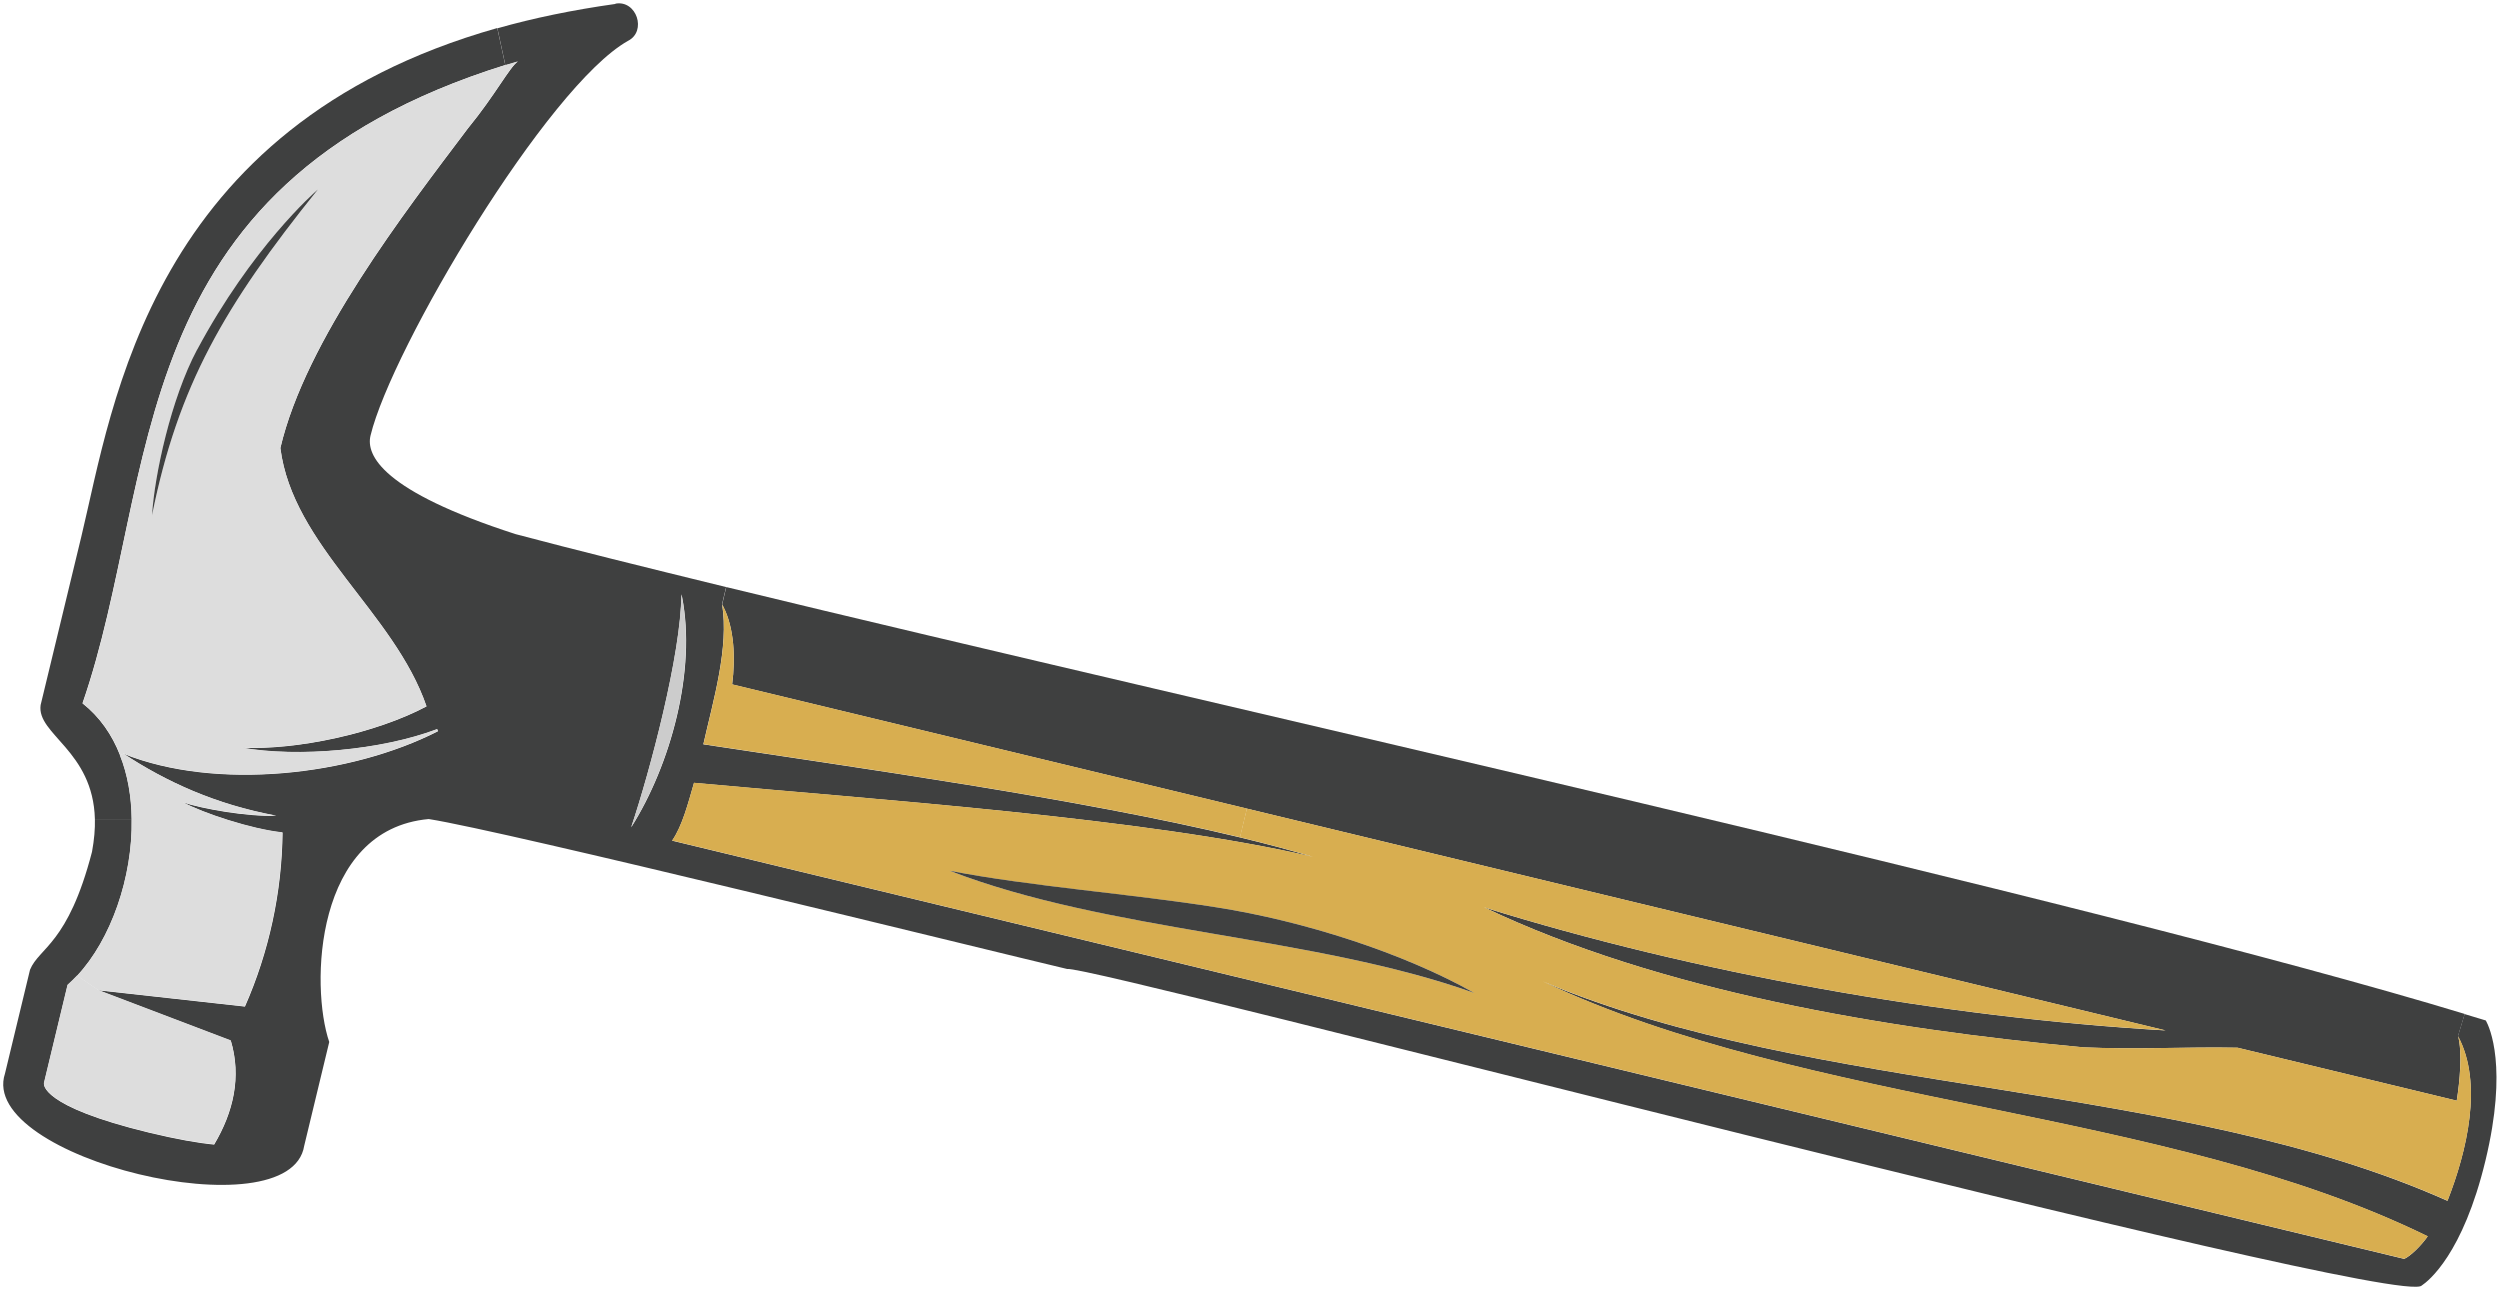 <svg viewBox="0 0 190.74 98.42" xmlns="http://www.w3.org/2000/svg"><path d="m46.95.28c1.62-.3 2.42 2.11.96 2.84-6.16 3.47-18.04 23.48-19.64 30.11-.36 1.49.86 4.23 11.06 7.52 4.4 1.17 9.85 2.52 16.07 4.04l-.31 1.3c.54 3.33-.67 7.33-1.43 10.7 11.71 1.79 28.6 4.12 40.94 7.1 1.98.48 3.86.97 5.57 1.49-12.67-2.97-33.39-4.37-47.22-5.65-.44 1.52-.89 3.29-1.67 4.41l132.15 31.91c.48-.21 1.3-1.01 1.79-1.72-20.05-9.82-47.24-9.86-67.51-19.44 20.92 8.78 48.37 7.5 69.02 16.73 1.46-3.72 2.75-8.95.8-12.57l.51-1.68c.56.17 1.09.33 1.62.49.29.53 1.69 3.55-.03 10.69s-4.35 9.19-4.86 9.53c-1.69 1.88-101.45-24.47-103.35-24.15-6.59-1.56-42.89-10.53-48.71-11.44-8.73.79-9.04 12.77-7.59 17.01l-1.91 7.92c-1.07 6.69-24.96.93-22.83-5.51l1.91-7.92c.7-1.71 2.9-1.94 4.73-9 .17-.93.24-1.75.22-2.5h2.81c.08 4.46-1.59 9.2-4.16 11.96-.24.25-.48.49-.73.71l-1.8 7.48c-.02.07-.32 1.76 8.02 3.78 2.12.51 3.73.79 4.96.91 1.47-2.47 2.1-5.16 1.27-7.93l-10.1-3.84 11.18 1.24c1.84-4.17 2.82-8.72 2.87-13.28-2.41-.25-6.04-1.47-7.59-2.3 1.43.49 4.93 1.11 7.1 1.02-4.62-.86-8.35-2.57-11.63-4.72 7.04 2.82 17.31 1.68 23.98-1.73-.03-.05-.05-.09-.07-.15-4.22 1.6-10.6 2.17-14.93 1.41 4.25.2 10.28-1.11 14.12-3.15-2.46-7.17-10.21-12.26-11.15-19.71 1.92-8.22 9.49-17.99 14.31-24.39 2.1-2.56 3.19-4.7 3.81-5.1-.32.1-.63.2-.95.28l-.61-2.82c2.74-.78 5.74-1.4 9.01-1.86zm5.09 45.26c-.04-.12-.05-.2-.05-.2-.02 4.57-2.39 13.48-3.83 17.78 3.02-4.78 4.98-11.96 3.88-17.58z" fill="#3f4040"/><path d="m37.94 2.14.61 2.82c-29.63 9.26-26.27 31.41-32.26 48.7 1.32 1.04 2.26 2.41 2.86 3.95.6 1.49.88 3.17.9 4.88h-2.81c-.14-5.23-4.46-6.46-4.14-8.7l3.11-12.87c2.41-10 5.2-31.27 31.73-38.78z" fill="#3f4040"/><path d="m24.26 14.45c-.3.25-5.04 4.44-9.22 12.23-2 3.74-3.26 9.6-3.44 12.64 1.98-9.88 5.49-15.95 12.66-24.86zm14.3-9.49c.32-.09.63-.19.95-.28-.62.4-1.71 2.54-3.81 5.1-4.83 6.41-12.39 16.17-14.31 24.39.94 7.45 8.69 12.54 11.15 19.71-3.85 2.04-9.87 3.36-14.12 3.15 4.33.77 10.7.2 14.93-1.41.02.06.04.1.07.15-6.67 3.41-16.93 4.55-23.98 1.73l-.27.11c-.6-1.54-1.54-2.91-2.86-3.95 5.97-17.29 2.61-39.44 32.25-48.7z" fill="#ddd"/><path d="m15.04 26.68c4.17-7.79 8.92-11.98 9.22-12.23-7.17 8.92-10.67 14.98-12.66 24.86.18-3.03 1.44-8.89 3.44-12.64z" fill="#3f4040"/><path d="m55.41 44.79c37.87 9.21 104.02 23.88 132.64 32.57l-.51 1.68c.34 1.28.13 3.45-.1 4.94l-16.72-4.04c-3.82-.08-7.75.15-11.77-.03-15.12-1.4-32.29-4.28-45.72-10.68 16.02 4.99 34.92 8.39 52 9.39l-70.09-16.92-39.28-9.48c.26-2.03.16-4.29-.67-5.92-.05-.09-.07-.16-.09-.19l.31-1.31z" fill="#3f4040"/><path d="m55.1 46.1s.04.09.09.19c.83 1.63.93 3.89.67 5.92l39.28 9.48-.53 2.19c-12.34-2.98-29.23-5.31-40.94-7.1.76-3.37 1.96-7.36 1.43-10.68z" fill="#d8ae50"/><path d="m51.98 45.34s.01.08.05.2c1.09 5.62-.87 12.8-3.88 17.58 1.44-4.3 3.81-13.21 3.83-17.78z" fill="#ccc"/><path d="m187.44 83.98c.24-1.5.44-3.67.1-4.94 1.94 3.63.66 8.85-.8 12.57-20.65-9.22-48.1-7.95-69.02-16.73 20.27 9.57 47.47 9.62 67.51 19.44-.49.7-1.31 1.5-1.79 1.72l-132.16-31.91c.78-1.12 1.23-2.89 1.67-4.41 13.84 1.28 34.55 2.69 47.22 5.65-1.71-.51-3.58-1.01-5.57-1.49l.53-2.19 70.09 16.92c-17.08-1-35.98-4.4-52-9.39 13.43 6.4 30.6 9.28 45.72 10.68 4.02.19 7.95-.04 11.77.03l16.72 4.04zm-74.96-8.22c-5.42-3.07-13.05-5.5-19.64-6.53-6.46-1.02-14.27-1.59-20.4-2.8 12.2 4.7 27.75 4.94 40.04 9.33z" fill="#d8ae50"/><path d="m92.84 69.23c6.58 1.03 14.21 3.46 19.64 6.53-12.29-4.39-27.84-4.62-40.04-9.33 6.13 1.2 13.94 1.77 20.4 2.8z" fill="#3f4040"/><g fill="#ddd"><path d="m9.15 57.61.27-.11c3.28 2.15 7.01 3.86 11.63 4.72-2.17.08-5.67-.54-7.1-1.02 1.55.83 5.19 2.04 7.59 2.3-.05 4.56-1.03 9.1-2.87 13.28l-11.18-1.24-1.61-1.1c2.57-2.75 4.24-7.49 4.16-11.95-.02-1.71-.3-3.39-.9-4.88z"/><path d="m5.89 74.43 1.61 1.1 10.1 3.84c.83 2.77.2 5.46-1.27 7.93-1.23-.12-2.84-.4-4.96-.91-8.34-2.01-8.03-3.71-8.02-3.78l1.8-7.48c.25-.22.49-.46.73-.71z"/></g></svg>